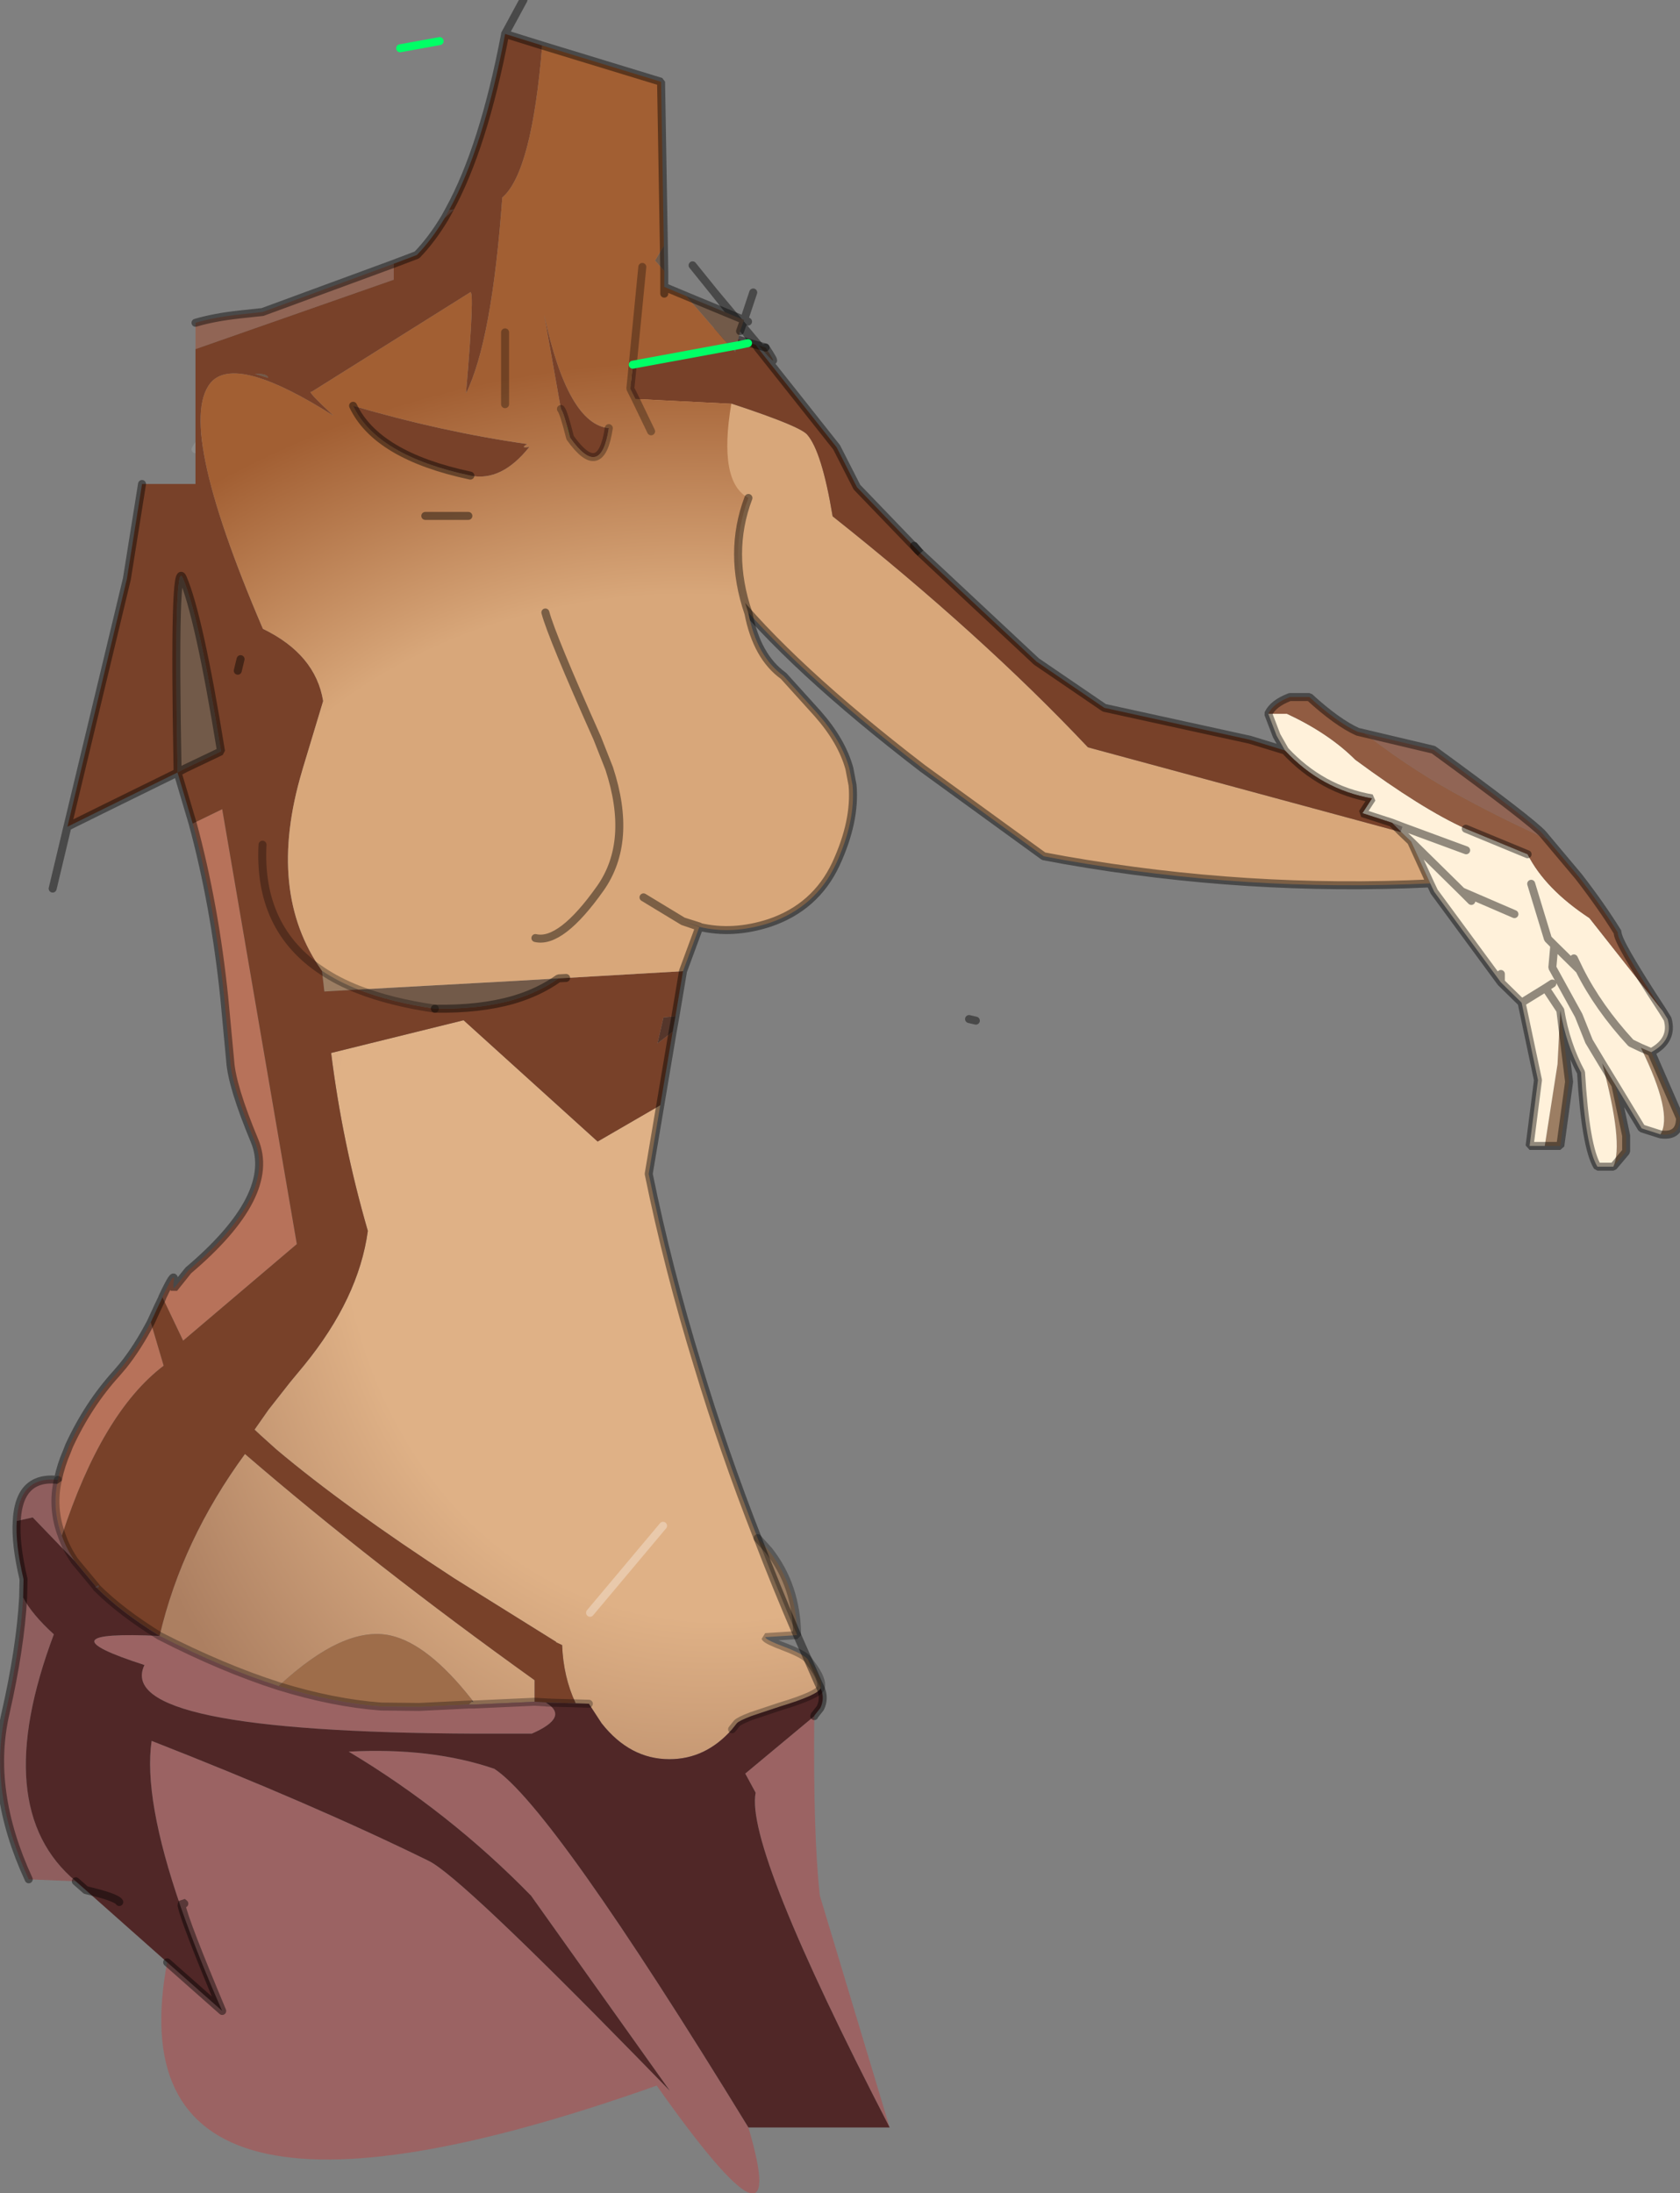 <?xml version="1.0" encoding="UTF-8" standalone="no"?>
<svg xmlns:ffdec="https://www.free-decompiler.com/flash" xmlns:xlink="http://www.w3.org/1999/xlink" ffdec:objectType="shape" height="274.85px" width="210.55px" xmlns="http://www.w3.org/2000/svg">
  <rect width="100%" height="100%" fill="#808080" stroke="none"/>
  <g transform="matrix(1.0, 0.0, 0.0, 1.0, -15.5, -56.95)">
    <path d="M217.7 203.15 Q219.0 200.25 216.3 190.2 L217.95 192.9 219.3 199.25 219.3 201.25 217.7 203.15 M221.15 188.25 L222.45 188.8 226.05 197.05 Q226.05 199.45 223.6 199.1 225.2 196.5 221.15 188.25 M211.05 183.55 L212.15 192.5 211.05 200.55 209.1 200.55 210.7 190.3 211.05 183.55" fill="#9c7e63" fill-rule="evenodd" stroke="none"/>
    <path d="M111.45 100.5 Q113.7 103.9 110.6 100.25 L111.45 100.5" fill="#725a49" fill-rule="evenodd" stroke="none"/>
    <path d="M189.95 160.05 L191.25 160.55 191.05 161.15 189.95 160.05" fill="#c0ac9e" fill-rule="evenodd" stroke="none"/>
    <path d="M191.05 161.2 L191.05 161.15 191.15 161.2 191.1 161.2 191.05 161.2 M191.05 161.15 L191.1 161.2 191.05 161.15" fill="#78483d" fill-rule="evenodd" stroke="none"/>
    <path d="M191.0 161.2 L191.05 161.15 191.05 161.2 191.0 161.2 M110.4 100.45 L110.2 100.15 110.4 100.4 110.4 100.45" fill="#714d39" fill-rule="evenodd" stroke="none"/>
    <path d="M209.4 162.1 Q204.15 159.75 199.15 157.05 192.85 153.7 187.2 149.35 L186.5 148.85 195.15 150.9 Q207.5 159.9 208.9 161.5 L209.4 162.1" fill="#916555" fill-rule="evenodd" stroke="none"/>
    <path d="M191.0 161.2 L191.05 161.2 191.1 161.2 192.35 162.4 194.75 167.65 Q171.85 168.75 149.0 164.75 L146.3 164.25 131.15 153.25 Q114.55 140.5 106.65 130.6 L88.75 93.75 105.6 98.8 Q109.35 103.1 104.0 106.5 115.55 110.15 116.65 111.4 118.5 113.5 119.85 121.65 138.55 136.5 151.85 150.6 L191.0 161.2" fill="url(#gradient0)" fill-rule="evenodd" stroke="none"/>
    <path d="M174.45 146.4 L176.8 146.4 Q182.05 148.85 185.35 152.15 193.75 158.35 199.2 160.8 L206.95 164.0 Q209.15 168.35 214.7 172.0 L223.85 183.6 224.5 184.65 Q225.25 187.3 222.45 188.8 L221.15 188.25 Q225.2 196.5 223.6 199.1 L221.25 198.35 217.95 192.9 216.3 190.2 Q219.0 200.25 217.7 203.15 L215.7 203.15 Q214.2 200.7 213.65 191.35 211.75 187.8 211.05 183.55 L209.2 180.75 206.2 182.6 209.2 180.75 210.05 180.2 209.2 180.75 211.05 183.55 210.7 190.3 209.1 200.55 207.2 200.55 208.25 192.3 206.2 182.6 203.6 180.05 195.25 168.7 194.75 167.65 192.35 162.4 191.1 161.2 191.15 161.2 191.05 161.15 191.25 160.55 189.95 160.05 186.25 158.85 187.45 157.0 Q181.1 155.9 176.55 151.0 L175.5 149.15 174.45 146.4 M199.25 163.5 L191.25 160.55 199.25 163.5 M205.3 171.5 L198.7 168.65 192.35 162.4 198.7 168.65 205.3 171.5 M199.9 169.85 L198.7 168.65 199.9 169.85 M203.6 179.0 L203.6 180.05 203.6 179.0 M212.75 177.05 L213.45 178.5 210.3 175.4 209.5 174.6 207.4 167.7 209.5 174.6 210.3 175.4 213.45 178.5 212.75 177.05 M210.3 175.4 L210.05 178.2 213.35 184.2 214.65 187.45 216.3 190.2 214.65 187.45 213.35 184.2 210.05 178.2 210.3 175.4 M213.45 178.5 Q215.8 183.2 219.9 187.65 L221.15 188.25 219.9 187.65 Q215.8 183.2 213.45 178.5" fill="#fff1da" fill-rule="evenodd" stroke="none"/>
    <path d="M174.45 146.4 Q175.05 145.1 177.15 144.3 L179.6 144.3 Q183.1 147.5 185.65 148.65 L186.5 148.85 187.2 149.35 Q192.85 153.7 199.15 157.05 204.15 159.75 209.4 162.1 L213.35 166.8 Q216.25 170.55 218.25 173.8 218.05 174.75 223.85 183.6 L214.7 172.0 Q209.15 168.35 206.95 164.0 L199.2 160.8 Q193.75 158.35 185.35 152.15 182.05 148.85 176.8 146.4 L174.45 146.4" fill="#915c42" fill-rule="evenodd" stroke="none"/>
    <path d="M176.55 151.0 Q181.1 155.9 187.45 157.0 L186.25 158.85 189.95 160.05 191.05 161.15 191.0 161.2 151.85 150.6 Q138.55 136.5 119.85 121.65 118.5 113.5 116.65 111.4 115.55 110.15 104.0 106.5 109.35 103.1 105.6 98.8 L110.2 100.15 110.4 100.45 120.35 113.0 122.9 118.0 130.6 126.0 130.85 126.25 145.4 139.85 153.9 145.65 172.15 149.65 176.55 151.0" fill="#784129" fill-rule="evenodd" stroke="none"/>
    <path d="M186.5 148.85 L185.65 148.65 Q183.1 147.5 179.6 144.3 L177.15 144.3 Q175.05 145.1 174.45 146.4 L175.5 149.15 176.55 151.0 Q181.1 155.9 187.45 157.0 L186.25 158.85 189.95 160.05 191.05 161.15 191.1 161.2 192.35 162.4 198.7 168.65 205.3 171.5 M199.2 160.8 L206.95 164.0 M223.85 183.6 Q218.05 174.75 218.25 173.8 216.25 170.55 213.35 166.8 L209.4 162.1 208.9 161.5 Q207.5 159.9 195.15 150.9 L186.5 148.85 M189.95 160.05 L191.25 160.55 199.25 163.5 M194.75 167.65 L195.25 168.7 203.6 180.05 203.6 179.0 M198.7 168.65 L199.9 169.85 M194.75 167.65 L192.35 162.4 M130.85 126.25 L145.4 139.85 153.9 145.65 172.15 149.65 176.55 151.0 M207.4 167.7 L209.5 174.6 210.3 175.4 213.45 178.5 212.75 177.05 M203.6 180.05 L206.2 182.6 209.2 180.75 210.05 180.2 M209.2 180.75 L211.05 183.55 Q211.75 187.8 213.65 191.35 214.2 200.7 215.7 203.15 L217.7 203.15 219.3 201.25 219.3 199.25 217.95 192.9 221.25 198.35 223.6 199.1 Q226.05 199.45 226.05 197.05 L222.45 188.8 Q225.25 187.3 224.5 184.65 L223.85 183.6 M216.3 190.2 L214.65 187.45 213.35 184.2 210.05 178.2 210.3 175.4 M222.45 188.8 L221.15 188.25 219.9 187.65 Q215.8 183.2 213.45 178.5 M216.3 190.2 L217.95 192.9 M209.1 200.55 L211.05 200.55 212.15 192.5 211.05 183.55 M209.1 200.55 L207.2 200.55 208.25 192.3 206.2 182.6 M105.6 98.8 L88.75 93.75 106.65 130.6 Q114.55 140.5 131.15 153.25 L146.3 164.25 149.0 164.75 Q171.85 168.75 194.75 167.65 M130.6 126.0 L130.05 125.35 M110.2 100.15 L105.6 98.8 M110.2 100.15 L110.6 100.25 111.45 100.5" ffdec:has-small-stroke="true" ffdec:original-stroke-width="0.05" fill="none" stroke="#000000" stroke-linecap="round" stroke-linejoin="bevel" stroke-opacity="0.431" stroke-width="1.0"/>
    <path d="M110.2 100.15 L105.0 93.55 102.3 90.2 M110.4 100.45 L120.35 113.0 122.9 118.0 130.6 126.0 130.85 126.25 130.05 125.35 M110.4 100.45 L110.4 100.4 110.2 100.15 M110.6 100.25 L105.0 93.55 M110.6 100.25 Q113.7 103.9 111.45 100.5" ffdec:has-small-stroke="true" ffdec:original-stroke-width="0.05" fill="none" stroke="#000000" stroke-linecap="round" stroke-linejoin="bevel" stroke-opacity="0.431" stroke-width="1.0"/>
    <path d="M84.8 110.2 L90.8 112.6" ffdec:has-small-stroke="true" ffdec:original-stroke-width="0.05" fill="none" stroke="#00ff66" stroke-linecap="round" stroke-linejoin="bevel" stroke-width="1.0"/>
    <path d="M45.5 104.75 L40.0 113.25" ffdec:has-small-stroke="true" ffdec:original-stroke-width="0.05" fill="none" stroke="#ffffff" stroke-linecap="round" stroke-linejoin="bevel" stroke-opacity="0.102" stroke-width="1.0"/>
    <path d="M60.4 180.95 L56.15 181.2 55.85 178.6 Q57.85 179.95 60.4 180.95 M103.15 173.05 L103.15 173.1 101.1 172.4 103.15 173.05 M110.45 249.7 L111.85 251.25 Q115.35 255.7 115.4 261.85 112.75 255.7 110.45 249.7 M116.75 264.9 L117.15 265.45 Q118.7 267.5 118.35 268.5 L118.05 267.85 116.75 264.9" fill="#9c7e63" fill-rule="evenodd" stroke="none"/>
    <path d="M98.7 87.75 L98.75 90.9 97.6 89.6 98.7 87.75 M101.5 94.05 L108.75 97.05 108.25 98.45 107.85 100.25 107.65 101.1 107.0 100.4 101.5 94.05 M37.75 153.75 L37.75 153.25 Q37.25 126.65 38.4 129.35 40.45 134.1 43.2 151.1 L43.0 151.2 Q40.8 152.25 38.7 153.25 L37.75 153.75 M85.5 179.55 Q83.05 181.3 79.8 182.25 75.6 183.45 70.0 183.35 64.5 182.55 60.4 180.95 L80.4 179.85 85.5 179.55 M49.1 104.3 L47.45 103.8 Q49.05 103.75 49.1 104.3 M107.0 100.4 L107.85 100.25 107.0 100.4" fill="#725a49" fill-rule="evenodd" stroke="none"/>
    <path d="M27.55 255.8 L27.8 255.6 Q28.0 255.9 27.6 255.9 L27.55 255.8 27.6 255.9 27.45 255.85 27.55 255.8" fill="#735555" fill-rule="evenodd" stroke="none"/>
    <path d="M71.8 83.25 L72.4 83.2 71.25 84.25 71.8 83.25 M64.85 90.0 L64.85 92.0 40.0 100.7 40.0 97.4 Q42.35 96.7 45.6 96.35 L48.4 96.05 64.85 90.0" fill="#916555" fill-rule="evenodd" stroke="none"/>
    <path d="M99.8 186.25 L97.9 187.7 98.65 184.45 100.15 184.3 99.8 186.25" fill="#55362b" fill-rule="evenodd" stroke="none"/>
    <path d="M74.65 269.95 L74.85 270.25 74.6 270.2 74.65 269.95" fill="#7a5c47" fill-rule="evenodd" stroke="none"/>
    <path d="M35.5 261.95 Q38.3 249.95 46.2 239.15 62.2 252.95 82.5 267.5 L82.5 270.2 74.85 270.55 74.25 270.55 74.6 270.2 74.85 270.25 74.65 269.95 Q69.15 262.95 64.45 261.9 58.65 260.6 50.45 268.2 L50.45 268.25 Q43.4 266.0 35.5 261.95 M87.65 270.4 Q86.1 267.1 85.95 263.1 L85.2 262.75 85.2 262.7 72.45 254.75 Q58.7 245.8 50.15 238.6 L48.15 236.8 47.4 236.1 49.15 233.6 51.9 230.1 53.6 228.05 Q60.45 219.65 61.6 211.2 58.4 200.15 57.0 188.9 L73.6 184.8 90.4 200.0 98.25 195.45 96.8 204.05 Q99.2 215.85 102.95 228.05 106.15 238.7 110.45 249.7 112.75 255.7 115.4 261.85 L111.45 262.1 111.4 262.1 111.45 262.2 Q111.75 262.55 113.75 263.3 116.25 264.25 116.75 264.9 L118.05 267.85 118.35 268.5 Q118.05 269.35 113.25 270.8 L109.65 272.0 Q108.1 272.6 107.85 272.9 L107.25 273.65 Q103.95 277.4 99.4 277.4 94.45 277.4 90.9 272.9 L89.3 270.45 87.65 270.4" fill="url(#gradient1)" fill-rule="evenodd" stroke="none"/>
    <path d="M39.65 160.15 L43.35 158.35 52.7 212.85 38.45 224.95 35.85 219.5 Q37.35 216.3 37.3 217.25 37.15 218.2 37.3 218.4 L39.1 216.15 Q50.25 206.7 47.4 199.9 44.55 193.05 44.35 189.9 L43.6 181.9 Q42.4 170.3 39.65 160.15 M34.4 222.65 L36.0 228.05 36.0 228.1 Q28.3 233.95 23.25 249.4 21.95 245.95 22.75 242.4 23.15 240.5 23.9 238.8 L24.15 238.15 Q26.55 232.95 30.1 229.05 L30.95 228.05 Q32.75 225.8 34.4 222.65" fill="#b7725a" fill-rule="evenodd" stroke="none"/>
    <path d="M74.65 269.95 L74.6 270.2 74.25 270.55 68.05 270.85 63.25 270.8 Q57.25 270.35 50.45 268.25 L50.45 268.2 Q58.65 260.6 64.45 261.9 69.15 262.95 74.65 269.95" fill="#9e6d4a" fill-rule="evenodd" stroke="none"/>
    <path d="M82.5 270.2 L84.2 270.3 Q84.85 270.3 83.9 270.3 86.95 272.1 82.15 274.2 L75.0 274.2 Q29.6 274.0 33.6 265.6 20.15 261.25 35.5 261.95 43.4 266.0 50.45 268.25 57.25 270.35 63.25 270.8 L68.05 270.85 74.25 270.55 74.85 270.55 82.5 270.2 M117.55 272.0 Q117.4 286.9 118.25 294.5 L127.0 323.55 Q108.85 288.45 110.2 281.6 L108.9 279.2 117.55 272.0 M109.3 323.55 Q114.85 342.4 97.8 318.3 28.95 342.7 36.45 302.85 L43.35 308.95 Q40.2 301.8 38.15 295.9 33.45 282.3 34.5 275.1 54.8 283.05 69.25 290.15 73.2 292.1 95.3 314.7 L99.45 318.95 82.05 294.5 Q71.8 284.0 59.2 276.45 69.55 275.9 77.45 278.6 84.65 283.3 109.3 323.55 M38.6 295.5 L38.35 295.3 38.25 295.7 Q38.65 297.75 43.35 308.95 38.65 297.75 38.25 295.7 L38.35 295.3 38.6 295.5" fill="#9b6363" fill-rule="evenodd" stroke="none"/>
    <path d="M23.25 249.4 Q23.8 251.0 24.85 252.55 L19.6 247.1 17.6 247.55 Q17.7 245.5 18.4 244.25 19.65 242.05 22.75 242.4 21.95 245.95 23.25 249.4 M25.0 292.7 L19.1 292.45 Q13.95 281.3 16.2 271.6 18.05 263.45 18.4 257.15 19.55 259.3 22.25 261.75 14.05 283.55 25.0 292.7" fill="#8f5e5e" fill-rule="evenodd" stroke="none"/>
    <path d="M71.8 83.25 Q76.1 75.4 78.8 61.25 L78.8 61.2 83.45 62.65 Q82.15 78.55 78.45 81.7 77.15 99.7 73.9 106.25 75.05 92.85 74.4 93.6 L54.55 106.05 Q53.8 105.8 57.3 109.05 45.5 101.55 42.15 104.65 37.2 109.5 48.45 135.75 55.05 138.95 56.0 144.8 L53.45 153.25 53.35 153.6 Q48.85 168.75 55.85 178.6 L56.15 181.2 60.4 180.95 Q64.5 182.55 70.0 183.35 75.6 183.45 79.8 182.25 83.05 181.3 85.5 179.55 L86.45 179.5 101.1 178.65 100.15 184.3 98.65 184.45 97.9 187.7 99.8 186.25 98.25 195.45 90.4 200.0 73.6 184.8 57.0 188.9 Q58.4 200.15 61.6 211.2 60.45 219.65 53.6 228.05 L51.9 230.1 49.15 233.6 47.4 236.1 48.15 236.8 50.15 238.6 Q58.7 245.8 72.45 254.75 L85.2 262.7 85.2 262.75 85.95 263.1 Q86.1 267.1 87.65 270.4 L83.9 270.3 Q84.85 270.3 84.2 270.3 L82.5 270.2 82.5 267.5 Q62.2 252.95 46.2 239.15 38.3 249.95 35.5 261.95 30.65 258.95 27.6 255.9 28.0 255.9 27.8 255.6 L27.55 255.8 24.85 252.55 Q23.8 251.0 23.25 249.4 28.3 233.95 36.0 228.1 L36.0 228.05 34.4 222.65 35.25 220.8 35.8 219.65 35.85 219.5 38.45 224.95 52.7 212.85 43.35 158.35 39.65 160.15 37.75 153.75 28.6 158.25 23.95 160.55 31.4 129.5 33.3 117.6 40.0 117.6 40.0 100.7 64.85 92.0 64.85 90.0 67.75 88.9 Q69.6 87.0 71.25 84.25 L72.4 83.2 71.8 83.25 M37.75 153.75 L38.7 153.25 Q40.8 152.25 43.0 151.2 L43.2 151.1 Q40.45 134.1 38.4 129.35 37.25 126.65 37.75 153.25 L37.75 153.75 M48.4 162.8 Q47.85 173.3 55.85 178.6 47.85 173.3 48.4 162.8 M49.1 104.3 Q49.05 103.75 47.45 103.8 L49.1 104.3 M45.3 141.0 L45.65 139.55 45.3 141.0 M74.45 116.55 Q62.7 114.05 59.75 107.8 70.8 111.05 81.6 112.6 80.6 113.15 81.85 112.95 78.35 117.35 74.45 116.55 M107.15 107.55 L95.15 106.95 94.5 105.65 94.8 102.65 107.0 100.4 107.65 101.1 Q106.95 104.2 107.15 107.55 M91.8 110.6 Q90.8 117.2 86.95 111.8 86.15 108.6 85.8 108.2 L83.7 96.4 Q86.65 110.1 91.8 110.6" fill="#784129" fill-rule="evenodd" stroke="none"/>
    <path d="M24.85 252.55 L27.55 255.8 27.45 255.85 27.6 255.9 Q30.65 258.95 35.5 261.95 20.15 261.25 33.6 265.6 29.6 274.0 75.0 274.2 L82.15 274.2 Q86.95 272.1 83.9 270.3 L87.65 270.4 89.3 270.45 90.9 272.9 Q94.45 277.4 99.4 277.4 103.95 277.4 107.25 273.65 L107.85 272.9 Q108.1 272.6 109.65 272.0 L113.25 270.8 Q118.05 269.35 118.35 268.5 118.9 269.8 118.3 271.0 L117.55 271.95 117.55 272.0 108.9 279.2 110.2 281.6 Q108.85 288.45 127.0 323.55 L109.3 323.55 Q84.65 283.3 77.45 278.6 69.55 275.9 59.2 276.45 71.8 284.0 82.05 294.5 L99.45 318.95 95.3 314.7 Q73.2 292.1 69.25 290.15 54.8 283.05 34.5 275.1 33.45 282.3 38.15 295.9 40.2 301.8 43.35 308.95 L36.45 302.85 26.25 293.8 25.0 292.7 Q14.05 283.55 22.25 261.75 19.55 259.3 18.4 257.15 L18.45 254.85 Q17.4 250.4 17.6 247.55 L19.6 247.1 24.85 252.55 M30.45 295.3 Q30.1 294.7 26.25 293.8 30.1 294.7 30.45 295.3" fill="#502727" fill-rule="evenodd" stroke="none"/>
    <path d="M83.45 62.65 L98.35 67.2 98.7 87.75 97.6 89.6 98.75 90.9 98.75 92.9 101.5 94.05 107.0 100.4 94.8 102.65 94.5 105.65 95.15 106.95 107.15 107.55 Q105.5 117.35 109.3 119.35 106.7 126.2 109.3 133.8 110.35 139.25 113.7 141.65 L117.95 146.35 Q121.0 149.8 121.95 153.25 L122.35 155.35 Q122.75 159.85 120.25 165.25 117.7 170.65 111.95 172.6 107.35 174.1 103.15 173.1 L103.15 173.05 101.1 172.4 103.15 173.1 101.1 178.65 86.45 179.5 85.5 179.55 80.4 179.85 60.4 180.95 Q57.85 179.95 55.85 178.6 48.85 168.75 53.35 153.6 L53.45 153.25 56.0 144.8 Q55.05 138.95 48.45 135.75 37.2 109.5 42.15 104.65 45.5 101.55 57.3 109.05 53.8 105.8 54.55 106.05 L74.4 93.6 Q75.05 92.85 73.9 106.25 77.15 99.7 78.45 81.7 82.15 78.55 83.45 62.65 M98.75 93.75 L98.75 92.9 98.75 93.75 M68.8 121.6 L74.2 121.6 68.8 121.6 M59.75 107.8 Q62.7 114.05 74.45 116.55 78.35 117.35 81.85 112.95 80.6 113.15 81.6 112.6 70.8 111.05 59.75 107.8 M97.1 111.0 L95.15 106.95 97.1 111.0 M85.8 108.2 Q86.15 108.6 86.95 111.8 90.8 117.2 91.8 110.6 86.65 110.1 83.7 96.4 L85.8 108.2 M96.0 90.4 L94.8 102.65 96.0 90.4 M96.15 169.4 L101.1 172.4 96.15 169.4 M83.85 133.7 Q84.65 136.7 90.35 149.45 L91.85 153.25 Q94.85 162.4 90.75 168.25 85.8 175.25 82.6 174.5 85.8 175.25 90.75 168.25 94.85 162.4 91.85 153.25 L90.35 149.45 Q84.65 136.7 83.85 133.7 M78.8 107.6 L78.8 98.6 78.8 107.6" fill="url(#gradient2)" fill-rule="evenodd" stroke="none"/>
    <path d="M83.45 62.65 L98.35 67.2 98.7 87.75 98.75 90.9 98.75 92.9 101.5 94.05 108.75 97.05 109.9 93.6 M98.75 92.9 L98.75 93.75 M108.75 97.05 L109.25 97.25 M108.25 98.45 L108.75 97.05 M83.45 62.65 L78.8 61.2 78.8 61.25 Q76.1 75.4 71.8 83.25 L71.25 84.25 Q69.6 87.0 67.75 88.9 L64.85 90.0 48.4 96.05 45.6 96.35 Q42.35 96.7 40.0 97.4 M33.3 117.6 L31.4 129.5 23.95 160.55 28.6 158.25 37.75 153.75 37.75 153.25 Q37.25 126.65 38.4 129.35 40.45 134.1 43.2 151.1 L43.0 151.2 Q40.8 152.25 38.7 153.25 L37.75 153.75 39.65 160.15 Q42.4 170.3 43.6 181.9 L44.35 189.9 Q44.55 193.05 47.4 199.9 50.25 206.7 39.1 216.15 L37.3 218.4 Q37.15 218.2 37.3 217.25 37.35 216.3 35.85 219.5 L35.8 219.65 35.25 220.8 34.4 222.65 Q32.75 225.8 30.95 228.05 L30.1 229.05 Q26.55 232.95 24.15 238.15 L23.9 238.8 Q23.15 240.5 22.75 242.4 19.65 242.05 18.4 244.25 17.7 245.5 17.6 247.55 17.4 250.4 18.45 254.85 L18.4 257.15 Q18.05 263.45 16.2 271.6 13.95 281.3 19.1 292.45 M98.25 195.45 L99.8 186.25 100.15 184.3 101.1 178.65 103.15 173.1 Q107.35 174.1 111.95 172.6 117.7 170.65 120.25 165.25 122.75 159.85 122.35 155.35 L121.95 153.25 Q121.0 149.8 117.95 146.35 L113.7 141.65 Q110.35 139.25 109.3 133.8 106.7 126.2 109.3 119.35 M86.45 179.5 L85.5 179.55 Q83.05 181.3 79.8 182.25 75.6 183.45 70.0 183.35 M74.2 121.6 L68.8 121.6 M45.65 139.55 L45.3 141.0 M59.75 107.8 Q62.7 114.05 74.45 116.55 M23.95 160.55 L22.1 168.3 M103.15 173.05 L101.1 172.4 103.15 173.1 103.15 173.05 M82.6 174.5 Q85.8 175.25 90.75 168.25 94.85 162.4 91.85 153.25 L90.35 149.45 Q84.65 136.7 83.85 133.7 M101.1 172.4 L96.15 169.4 M136.95 184.65 L137.8 184.85 M78.8 61.2 L81.1 56.95 M98.25 195.45 L96.8 204.05 Q99.2 215.85 102.95 228.05 106.15 238.7 110.45 249.7 112.75 255.7 115.4 261.85 L116.75 264.9 118.05 267.85 118.35 268.5 Q118.9 269.8 118.3 271.0 L117.55 271.95 117.55 272.0 M26.25 293.8 L25.0 292.7 M43.35 308.95 Q38.65 297.75 38.25 295.7 L38.35 295.3 38.6 295.5 M26.25 293.8 Q30.1 294.7 30.45 295.3 M43.35 308.95 L36.45 302.85" ffdec:has-small-stroke="true" ffdec:original-stroke-width="0.05" fill="none" stroke="#000000" stroke-linecap="round" stroke-linejoin="bevel" stroke-opacity="0.431" stroke-width="1.0"/>
    <path d="M23.25 249.4 Q23.8 251.0 24.85 252.55 L27.55 255.8 27.6 255.9 Q30.65 258.95 35.5 261.95 43.4 266.0 50.45 268.25 57.25 270.35 63.25 270.8 L68.05 270.85 74.25 270.55 74.85 270.55 82.5 270.2 84.2 270.3 Q84.85 270.3 83.9 270.3 L87.65 270.4 89.3 270.45 M70.0 183.35 Q64.5 182.55 60.4 180.95 57.85 179.95 55.85 178.6 47.85 173.3 48.4 162.8 M95.15 106.95 L97.1 111.0 M94.8 102.65 L94.5 105.65 95.15 106.95 M91.8 110.6 Q90.8 117.2 86.95 111.8 86.15 108.6 85.8 108.2 M94.8 102.65 L96.0 90.4 M78.8 98.6 L78.8 107.6 M110.45 249.7 L111.85 251.25 Q115.35 255.7 115.4 261.85 L111.45 262.1 111.4 262.1 111.45 262.2 Q111.75 262.55 113.75 263.3 116.25 264.25 116.75 264.9 L117.15 265.45 Q118.7 267.5 118.35 268.5 118.05 269.35 113.25 270.8 L109.65 272.0 Q108.1 272.6 107.85 272.9 L107.25 273.65 M23.25 249.4 Q21.95 245.95 22.75 242.4" ffdec:has-small-stroke="true" ffdec:original-stroke-width="0.05" fill="none" stroke="#000000" stroke-linecap="round" stroke-linejoin="bevel" stroke-opacity="0.302" stroke-width="1.0"/>
    <path d="M70.6 62.1 L65.65 63.0 M107.85 100.25 L107.0 100.4 94.8 102.65 M107.85 100.25 L109.25 99.95" ffdec:has-small-stroke="true" ffdec:original-stroke-width="0.05" fill="none" stroke="#00ff66" stroke-linecap="round" stroke-linejoin="bevel" stroke-width="1.0"/>
    <path d="M89.45 259.05 L98.6 248.15" ffdec:has-small-stroke="true" ffdec:original-stroke-width="0.05" fill="none" stroke="#ffffff" stroke-linecap="round" stroke-linejoin="bevel" stroke-opacity="0.302" stroke-width="1.0"/>
  </g>
  <defs>
    <radialGradient cx="0" cy="0" gradientTransform="matrix(0.174, 0.0, 0.0, 0.174, 130.1, 179.1)" gradientUnits="userSpaceOnUse" id="gradient0" r="819.2" spreadMethod="pad">
      <stop offset="0.62" stop-color="#d8a77a"/>
      <stop offset="0.918" stop-color="#816654"/>
    </radialGradient>
    <radialGradient cx="0" cy="0" gradientTransform="matrix(0.104, 0.048, -0.065, 0.14, 119.65, 185.25)" gradientUnits="userSpaceOnUse" id="gradient1" r="819.2" spreadMethod="pad">
      <stop offset="0.616" stop-color="#dfb186"/>
      <stop offset="0.918" stop-color="#ac7f61"/>
    </radialGradient>
    <radialGradient cx="0" cy="0" gradientTransform="matrix(0.007, 0.099, -0.133, 0.009, 99.3, 175.6)" gradientUnits="userSpaceOnUse" id="gradient2" r="819.2" spreadMethod="pad">
      <stop offset="0.541" stop-color="#d8a77a"/>
      <stop offset="0.902" stop-color="#a25f33"/>
    </radialGradient>
  </defs>
</svg>
